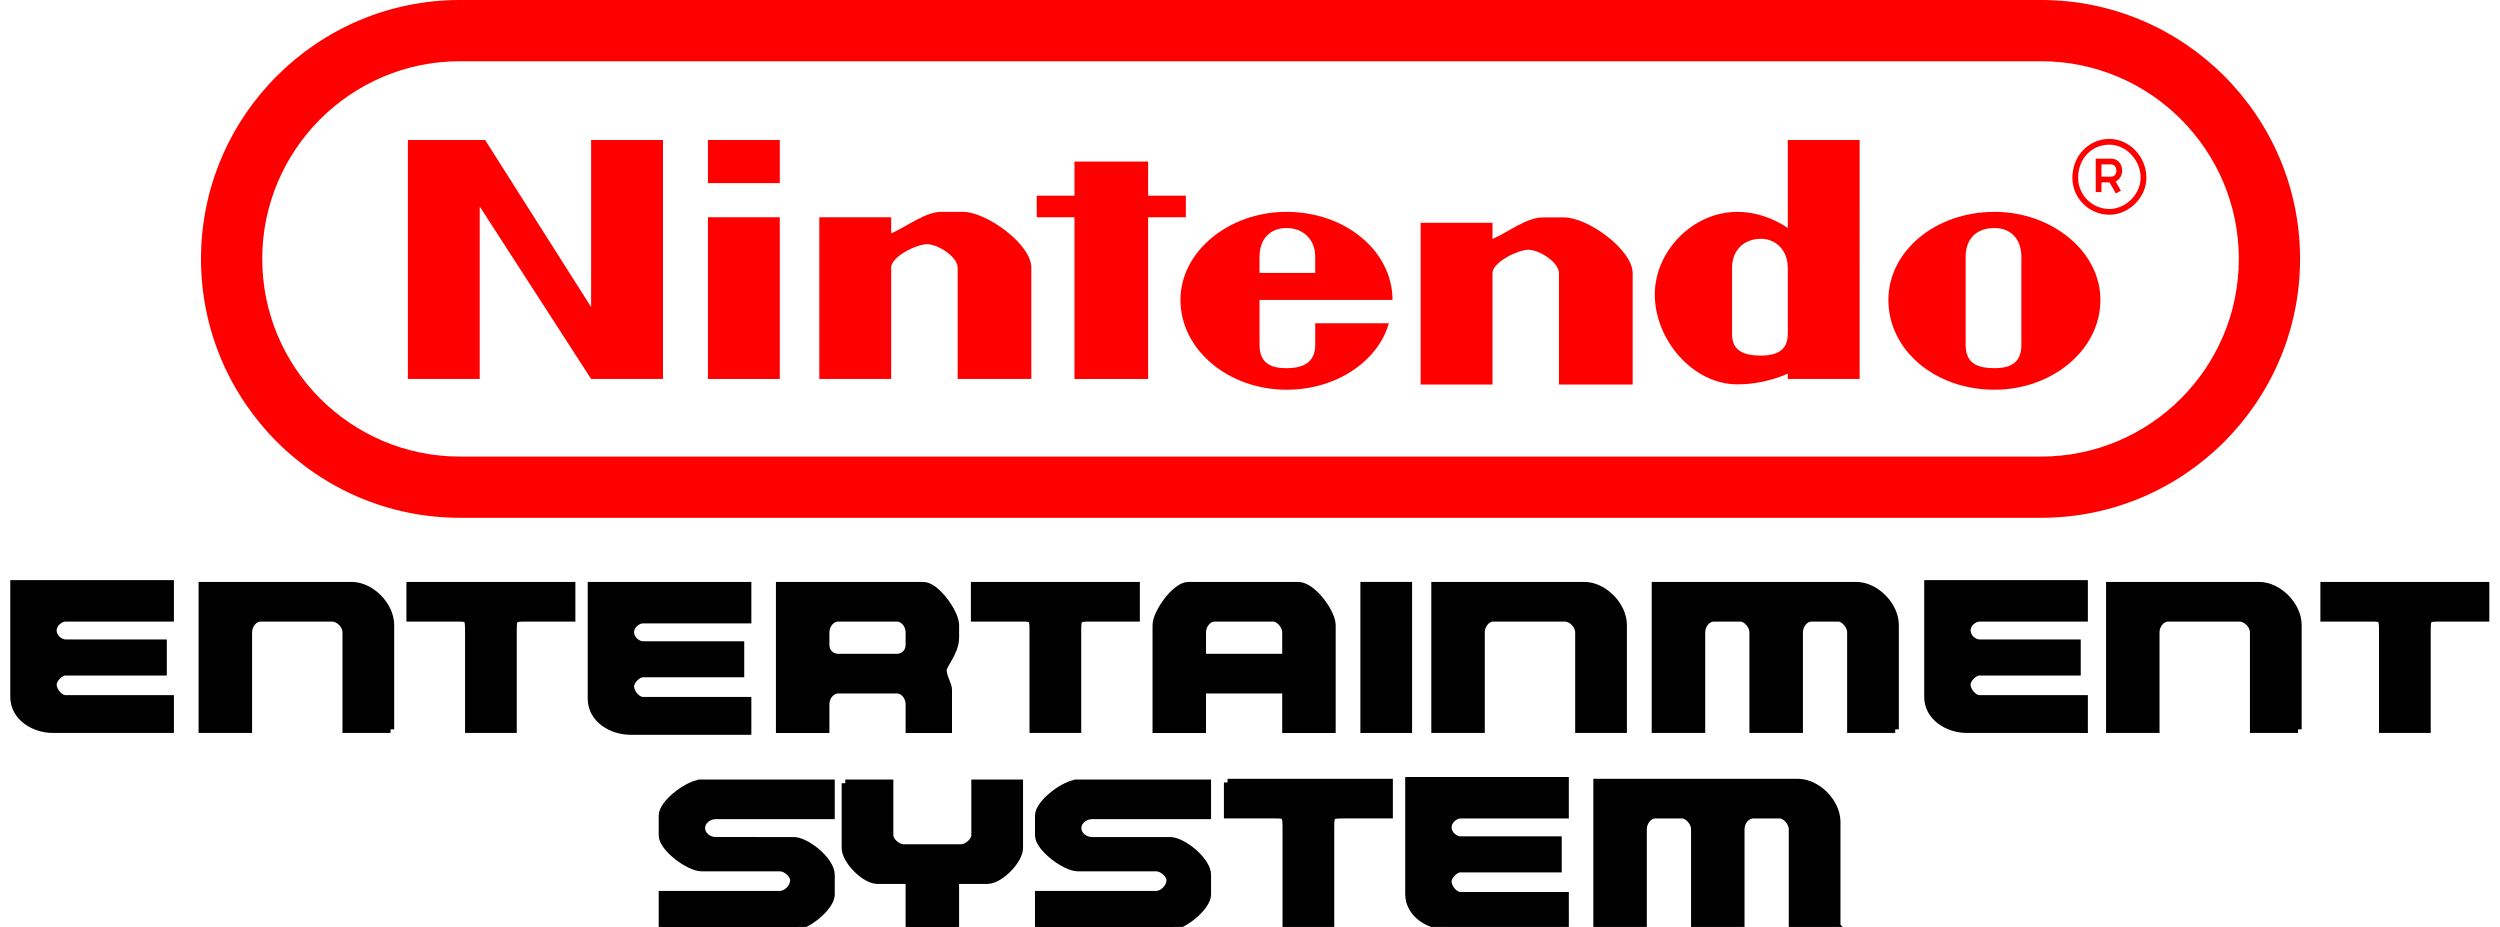 <?xml version="1.0" encoding="UTF-8" standalone="no"?>
<!-- Generator: Adobe Illustrator 16.0.3, SVG Export Plug-In . SVG Version: 6.00 Build 0)  -->

<svg
   xmlns:dc="http://purl.org/dc/elements/1.1/"
   xmlns:cc="http://creativecommons.org/ns#"
   xmlns:rdf="http://www.w3.org/1999/02/22-rdf-syntax-ns#"
   xmlns:svg="http://www.w3.org/2000/svg"
   xmlns="http://www.w3.org/2000/svg"
   xmlns:sodipodi="http://sodipodi.sourceforge.net/DTD/sodipodi-0.dtd"
   xmlns:inkscape="http://www.inkscape.org/namespaces/inkscape"
   version="1.1"
   id="Ebene_1"
   x="0px"
   y="0px"
   width="340.154px"
   height="126.123px"
   viewBox="0 0 340.154 126.123"
   enable-background="new 0 0 340.154 126.123"
   xml:space="preserve"
   sodipodi:docname="system.svg"
   inkscape:version="0.92.0 r15299"><defs
     id="defs52" /><sodipodi:namedview
     pagecolor="#ffffff"
     bordercolor="#666666"
     borderopacity="1"
     objecttolerance="10"
     gridtolerance="10"
     guidetolerance="10"
     inkscape:pageopacity="0"
     inkscape:pageshadow="2"
     inkscape:window-width="1366"
     inkscape:window-height="705"
     id="namedview50"
     showgrid="false"
     inkscape:zoom="1.6698319"
     inkscape:cx="103.56318"
     inkscape:cy="43.134613"
     inkscape:window-x="-8"
     inkscape:window-y="-8"
     inkscape:window-maximized="1"
     inkscape:current-layer="g47" /><g
     id="g47"><path
       d="M277.724,70.452H62.576c-19.423,0-35.228-15.803-35.228-35.227S43.154,0,62.576,0h215.146   c19.426,0,35.229,15.802,35.229,35.226C312.95,54.649,297.149,70.452,277.724,70.452z M62.576,8.333   c-14.829,0-26.895,12.064-26.895,26.895c0,14.828,12.065,26.894,26.895,26.894h215.146c14.827,0,26.896-12.065,26.896-26.894   c0-14.83-12.067-26.895-26.896-26.895H62.576z"
       id="path2"
       fill="#FF0000" /><path
       d="M90.208,51.562V19.047h-9.779v22.735L66.006,19.047H55.494v32.515h9.779V28.093l15.155,23.469H90.208z"
       id="path4"
       fill="#FF0000" /><path
       d="M106.099,51.562V29.56h-9.778v22.002H106.099z"
       id="path6"
       fill="#FF0000" /><path
       d="M106.099,24.914v-5.867h-9.778v5.867H106.099z"
       id="path8"
       fill="#FF0000" /><path
       id="_x33_162"
       d="M140.324,51.562V36.403c0-3.178-6.112-7.578-9.289-7.578h-2.935   c-2.199,0-4.645,1.956-6.845,2.934V29.56h-9.779v22.002h9.779V36.403c0-1.467,3.422-3.178,4.89-3.178   c1.467,0,4.155,1.711,4.155,3.178v15.158H140.324z"
       fill="#FF0000" /><path
       id="_x33_162_1_"
       d="M222.143,52.319V37.162c0-3.179-6.109-7.578-9.292-7.578h-2.932   c-2.201,0-4.646,1.956-6.848,2.933v-2.199h-9.777v22.002h9.777V37.162c0-1.466,3.424-3.179,4.891-3.179   c1.466,0,4.154,1.713,4.154,3.179v15.157H222.143z"
       fill="#FF0000" /><path
       d="M156.215,51.562V29.56h5.134v-2.934h-5.134v-4.645h-10.021v4.645h-5.135v2.934h5.135v22.002H156.215z"
       id="path12"
       fill="#FF0000" /><path
       d="M175.038,28.826c-7.822,0-14.422,5.378-14.422,11.979c0,6.846,6.6,12.223,14.422,12.223   c6.846,0,12.469-3.911,13.936-9.045h-10.022v2.934c0,2.445-1.709,3.18-3.91,3.18c-2.2,0-3.668-0.734-3.668-3.18v-6.111h18.093   C189.464,34.205,183.108,28.826,175.038,28.826z M175.038,31.026c2.201,0,3.912,1.467,3.912,3.912v2.199h-7.578v-2.199   C171.372,32.493,172.839,31.026,175.038,31.026z"
       id="path14"
       fill="#FF0000" /><path
       d="M271.364,28.826c-8.069,0-14.426,5.378-14.426,11.979c0,6.846,6.354,12.223,14.426,12.223   c7.819,0,14.422-5.377,14.422-12.223C285.782,34.205,279.183,28.826,271.364,28.826z M271.364,31.026   c2.196,0,3.666,1.467,3.666,3.912v11.978c0,2.444-1.47,3.179-3.666,3.179c-2.444,0-3.914-0.734-3.914-3.179V34.938   C267.448,32.493,268.917,31.026,271.364,31.026z"
       id="path16"
       fill="#FF0000" /><path
       d="M243.247,19.047v11.979c0,0-2.936-2.2-6.848-2.2c-6.111,0-11.244,5.378-11.244,11.246   c0,6.112,5.135,12.224,11.244,12.224c3.912,0,6.848-1.467,6.848-1.467v0.732h9.779V19.047H243.247z M239.579,32.493   c2.199,0,3.668,1.712,3.668,3.912v9.045c0,2.201-1.469,2.934-3.668,2.934c-2.443,0-3.912-0.732-3.912-2.934v-9.045   C235.667,34.205,237.136,32.493,239.579,32.493z"
       id="path18"
       fill="#FF0000" /><g
       id="g22"><path
         d="M287.006,29.216c-2.775,0-5.036-2.258-5.036-5.035c0-2.959,2.213-5.28,5.036-5.28    c2.729,0,5.036,2.417,5.036,5.28C292.042,26.862,289.692,29.216,287.006,29.216z M287.006,19.683c-2.427,0-4.253,1.934-4.253,4.5    c0,2.344,1.908,4.254,4.253,4.254c2.229,0,4.254-2.028,4.254-4.254C291.26,21.784,289.276,19.683,287.006,19.683z M287.89,26.33    l-0.864-1.515h-1.095v1.321h-0.78v-4.546h2.104c0.979,0,1.488,0.813,1.488,1.613c0,0.615-0.303,1.238-0.885,1.492l0.711,1.248    L287.89,26.33z M285.931,24.036h1.321c0.219,0,0.395-0.079,0.521-0.235c0.118-0.149,0.188-0.368,0.188-0.597    c0-0.311-0.151-0.832-0.709-0.832h-1.321V24.036L285.931,24.036z"
         id="path20"
         fill="#FF0000" /></g><path
       id="_x32_399"
       d="m 53.137,99.231 v -14.18 c 0,-2.688 -2.659,-5.379 -5.317,-5.379 H 27.517 v 19.559 h 6.285 V 86.032 c 0,-0.979 0.724,-1.957 1.692,-1.957 h 9.667 c 0.968,0 1.935,0.979 1.935,1.957 v 13.199 h 6.042 z"
       style="fill:#000000;fill-opacity:1;stroke:#000000;stroke-width:0.994"
       inkscape:connector-curvature="0" /><path
       id="_x32_399_1_"
       d="m 220.862,99.231 v -14.18 c 0,-2.688 -2.658,-5.379 -5.315,-5.379 h -20.304 v 19.559 h 6.282 V 86.032 c 0,-0.979 0.728,-1.957 1.694,-1.957 h 9.668 c 0.968,0 1.931,0.979 1.931,1.957 v 13.199 h 6.044 z"
       style="fill:#000000;fill-opacity:1;stroke:#000000;stroke-width:0.994"
       inkscape:connector-curvature="0" /><path
       id="_x32_399_2_"
       d="m 312.671,99.231 v -14.18 c 0,-2.688 -2.658,-5.379 -5.318,-5.379 H 287.05 v 19.559 h 6.282 V 86.032 c 0,-0.979 0.724,-1.957 1.695,-1.957 h 9.666 c 0.968,0 1.933,0.979 1.933,1.957 v 13.199 h 6.046 z"
       style="fill:#000000;fill-opacity:1;stroke:#000000;stroke-width:0.994"
       inkscape:connector-curvature="0" /><path
       id="_x33_177"
       d="m 257.862,99.231 v -14.18 c 0,-2.688 -2.658,-5.379 -5.318,-5.379 h -27.313 v 19.559 h 6.285 V 86.032 c 0,-0.979 0.723,-1.957 1.69,-1.957 h 3.627 c 0.726,0 1.693,0.979 1.693,1.957 v 13.199 h 6.286 V 86.032 c 0,-0.979 0.723,-1.957 1.69,-1.957 h 3.627 c 0.725,0 1.692,0.979 1.692,1.957 v 13.199 h 6.043 z"
       style="fill:#000000;fill-opacity:1;stroke:#000000;stroke-width:0.994"
       inkscape:connector-curvature="0" /><path
       id="_x33_181"
       d="M 23.166,99.231 H 7.214 c -2.658,0 -5.318,-1.71 -5.318,-4.398 v -15.4 H 23.165 v 4.645 H 8.904 c -0.724,0 -1.692,0.734 -1.692,1.712 0,0.979 0.968,1.712 1.692,1.712 h 13.294 v 3.911 H 8.904 c -0.724,0 -1.692,0.979 -1.692,1.712 0,0.979 0.968,1.955 1.692,1.955 h 14.261 l 9.88e-4,4.151 0,0 z"
       style="fill:#000000;fill-opacity:1;stroke:#000000;stroke-width:0.994"
       inkscape:connector-curvature="0" /><path
       id="_x33_181_1_"
       d="M 101.733,99.478 H 85.78 c -2.658,0 -5.318,-1.711 -5.318,-4.398 V 79.677 h 21.272 v 4.645 H 87.47 c -0.723,0 -1.691,0.734 -1.691,1.714 0,0.98 0.968,1.711 1.691,1.711 H 100.764 v 3.91 H 87.47 c -0.723,0 -1.691,0.979 -1.691,1.714 0,0.979 0.968,1.954 1.691,1.954 h 14.263 v 4.153 l 0,0 z"
       style="fill:#000000;fill-opacity:1;stroke:#000000;stroke-width:0.994"
       inkscape:connector-curvature="0" /><path
       id="_x33_181_2_"
       d="m 283.583,99.231 h -15.955 c -2.658,0 -5.32,-1.711 -5.32,-4.398 v -15.4 h 21.273 v 4.645 h -14.261 c -0.724,0 -1.695,0.734 -1.695,1.712 0,0.979 0.968,1.712 1.695,1.712 h 13.291 v 3.911 h -13.291 c -0.724,0 -1.695,0.979 -1.695,1.712 0,0.979 0.968,1.955 1.695,1.955 h 14.261 v 4.154 h 0.002 v -0.003 z"
       style="fill:#000000;fill-opacity:1;stroke:#000000;stroke-width:0.994"
       inkscape:connector-curvature="0" /><path
       id="_x32_391"
       d="m 55.796,79.675 v 4.4 h 6.283 c 1.693,0 1.693,0 1.693,1.957 v 13.199 h 6.042 V 86.032 c 0,-1.957 0,-1.957 1.934,-1.957 h 6.042 v -4.4 H 55.796 z"
       style="fill:#000000;fill-opacity:1;stroke:#000000;stroke-width:0.994"
       inkscape:connector-curvature="0" /><path
       id="_x32_391_1_"
       d="m 132.599,79.675 v 4.4 h 6.283 c 1.691,0 1.691,0 1.691,1.957 v 13.199 h 6.043 V 86.032 c 0,-1.957 0,-1.957 1.935,-1.957 h 6.043 v -4.4 h -21.995 z"
       style="fill:#000000;fill-opacity:1;stroke:#000000;stroke-width:0.994"
       inkscape:connector-curvature="0" /><path
       id="_x32_391_2_"
       d="m 316.212,79.675 v 4.4 h 6.283 c 1.694,0 1.694,0 1.694,1.957 v 13.199 h 6.041 V 86.032 c 0,-1.957 0,-1.957 1.933,-1.957 h 6.042 v -4.4 h -21.993 z"
       style="fill:#000000;fill-opacity:1;stroke:#000000;stroke-width:0.994"
       inkscape:connector-curvature="0" /><path
       d="m 106.071,79.675 v 19.559 h 6.284 v -3.42 c 0,-0.979 0.725,-1.959 1.692,-1.959 h 7.977 c 0.968,0 1.692,0.979 1.692,1.959 v 3.42 h 5.318 v -5.379 c 0,-0.731 -0.724,-1.709 -0.724,-2.688 0,-0.731 1.692,-2.442 1.692,-4.397 v -1.713 c 0,-1.713 -2.659,-5.38 -4.35,-5.38 l -19.58,-0.002 0,0 z m 7.976,4.4 h 7.977 c 0.968,0 1.691,0.979 1.691,1.957 v 1.71 c 0,0.979 -0.724,1.713 -1.691,1.713 h -7.977 c -0.967,0 -1.692,-0.733 -1.692,-1.713 v -1.71 c 9.9e-4,-0.976 0.725,-1.957 1.692,-1.957 z"
       id="path34"
       style="fill:#000000;fill-opacity:1;stroke:#000000;stroke-width:0.994"
       inkscape:connector-curvature="0" /><path
       d="m 161.663,79.675 c -1.693,0 -4.349,3.667 -4.349,5.381 v 14.178 h 6.282 v -5.379 h 11.359 v 5.379 h 6.283 V 85.056 c 0,-1.714 -2.658,-5.381 -4.593,-5.381 H 161.663 z m 3.626,4.4 h 7.975 c 0.723,0 1.692,0.979 1.692,1.957 v 3.422 h -11.359 v -3.422 c 0,-0.976 0.726,-1.957 1.693,-1.957 z"
       id="path36"
       style="fill:#000000;fill-opacity:1;stroke:#000000;stroke-width:0.994"
       inkscape:connector-curvature="0" /><path
       d="M 191.634,99.231 V 79.673 h -6.041 v 19.559 h 6.041 z"
       id="path38"
       style="fill:#000000;fill-opacity:1;stroke:#000000;stroke-width:0.994"
       inkscape:connector-curvature="0" /><path
       id="_x33_177_1_"
       d="m 249.921,126.021 v -14.18 c 0,-2.688 -2.659,-5.379 -5.32,-5.379 h -27.311 v 19.559 h 6.282 V 112.82 c 0,-0.979 0.724,-1.957 1.691,-1.957 h 3.626 c 0.726,0 1.695,0.979 1.695,1.957 v 13.199 h 6.282 V 112.82 c 0,-0.979 0.723,-1.957 1.69,-1.957 h 3.627 c 0.725,0 1.696,0.979 1.696,1.957 v 13.199 h 6.042 l 0.002,0.002 0,0 z"
       style="fill:#000000;fill-opacity:1;stroke:#000000;stroke-width:0.994"
       inkscape:connector-curvature="0" /><path
       id="_x33_181_3_"
       d="m 212.962,126.021 h -15.954 c -2.658,0 -5.316,-1.713 -5.316,-4.398 V 106.22 h 21.268 v 4.646 h -14.259 c -0.724,0 -1.693,0.733 -1.693,1.711 0,0.979 0.968,1.712 1.693,1.712 h 13.292 v 3.911 h -13.292 c -0.724,0 -1.693,0.979 -1.693,1.713 0,0.979 0.968,1.954 1.693,1.954 h 14.259 l 0.002,4.154 0,0 z"
       style="fill:#000000;fill-opacity:1;stroke:#000000;stroke-width:0.994"
       inkscape:connector-curvature="0" /><path
       id="_x32_391_3_"
       d="m 167.025,106.462 v 4.398 h 6.283 c 1.692,0 1.692,0 1.692,1.957 v 13.199 h 6.042 v -13.199 c 0,-1.957 0,-1.957 1.937,-1.957 h 6.04 v -4.398 h -21.994 z"
       style="fill:#000000;fill-opacity:1;stroke:#000000;stroke-width:0.994"
       inkscape:connector-curvature="0" /><path
       id="_x33_187"
       d="m 95.437,106.565 c -1.693,0 -5.318,2.69 -5.318,4.398 v 2.691 c 0,1.712 3.626,4.4 5.318,4.4 h 10.634 c 0.967,0 1.934,0.979 1.934,1.711 0,0.977 -0.968,1.954 -1.934,1.954 H 90.119 v 4.399 h 17.886 c 1.693,0 5.076,-2.688 5.076,-4.399 v -2.688 c 0,-1.957 -3.383,-4.646 -5.076,-4.646 H 97.37 c -0.968,0 -1.933,-0.733 -1.933,-1.713 0,-0.978 0.966,-1.713 1.933,-1.713 h 15.71 v -4.397 H 95.437 v 0.003 z"
       style="fill:#000000;fill-opacity:1;stroke:#000000;stroke-width:0.994"
       inkscape:connector-curvature="0" /><path
       id="_x33_187_1_"
       d="m 146.638,106.565 c -1.694,0 -5.319,2.69 -5.319,4.398 v 2.691 c 0,1.712 3.626,4.4 5.319,4.4 h 10.634 c 0.967,0 1.934,0.979 1.934,1.711 0,0.977 -0.968,1.954 -1.934,1.954 h -15.954 v 4.399 h 17.887 c 1.693,0 5.076,-2.688 5.076,-4.399 v -2.688 c 0,-1.957 -3.383,-4.646 -5.076,-4.646 h -10.635 c -0.967,0 -1.933,-0.733 -1.933,-1.713 0,-0.978 0.967,-1.713 1.933,-1.713 h 15.711 v -4.397 h -17.643 v 0.003 l 0,0 z"
       style="fill:#000000;fill-opacity:1;stroke:#000000;stroke-width:0.994"
       inkscape:connector-curvature="0" /><path
       d="m 115.015,106.565 v 8.804 c 0,1.71 2.658,4.399 4.35,4.399 h 4.348 v 6.354 h 6.285 v -6.354 h 4.35 c 1.691,0 4.35,-2.689 4.35,-4.399 v -8.804 h -6.043 v 7.092 c 0,0.732 -0.967,1.712 -1.934,1.712 h -7.734 c -0.968,0 -1.934,-0.979 -1.934,-1.712 v -7.092 h -6.04 z"
       id="path45"
       style="fill:#000000;fill-opacity:1;stroke:#000000;stroke-width:0.994"
       inkscape:connector-curvature="0" /></g></svg>